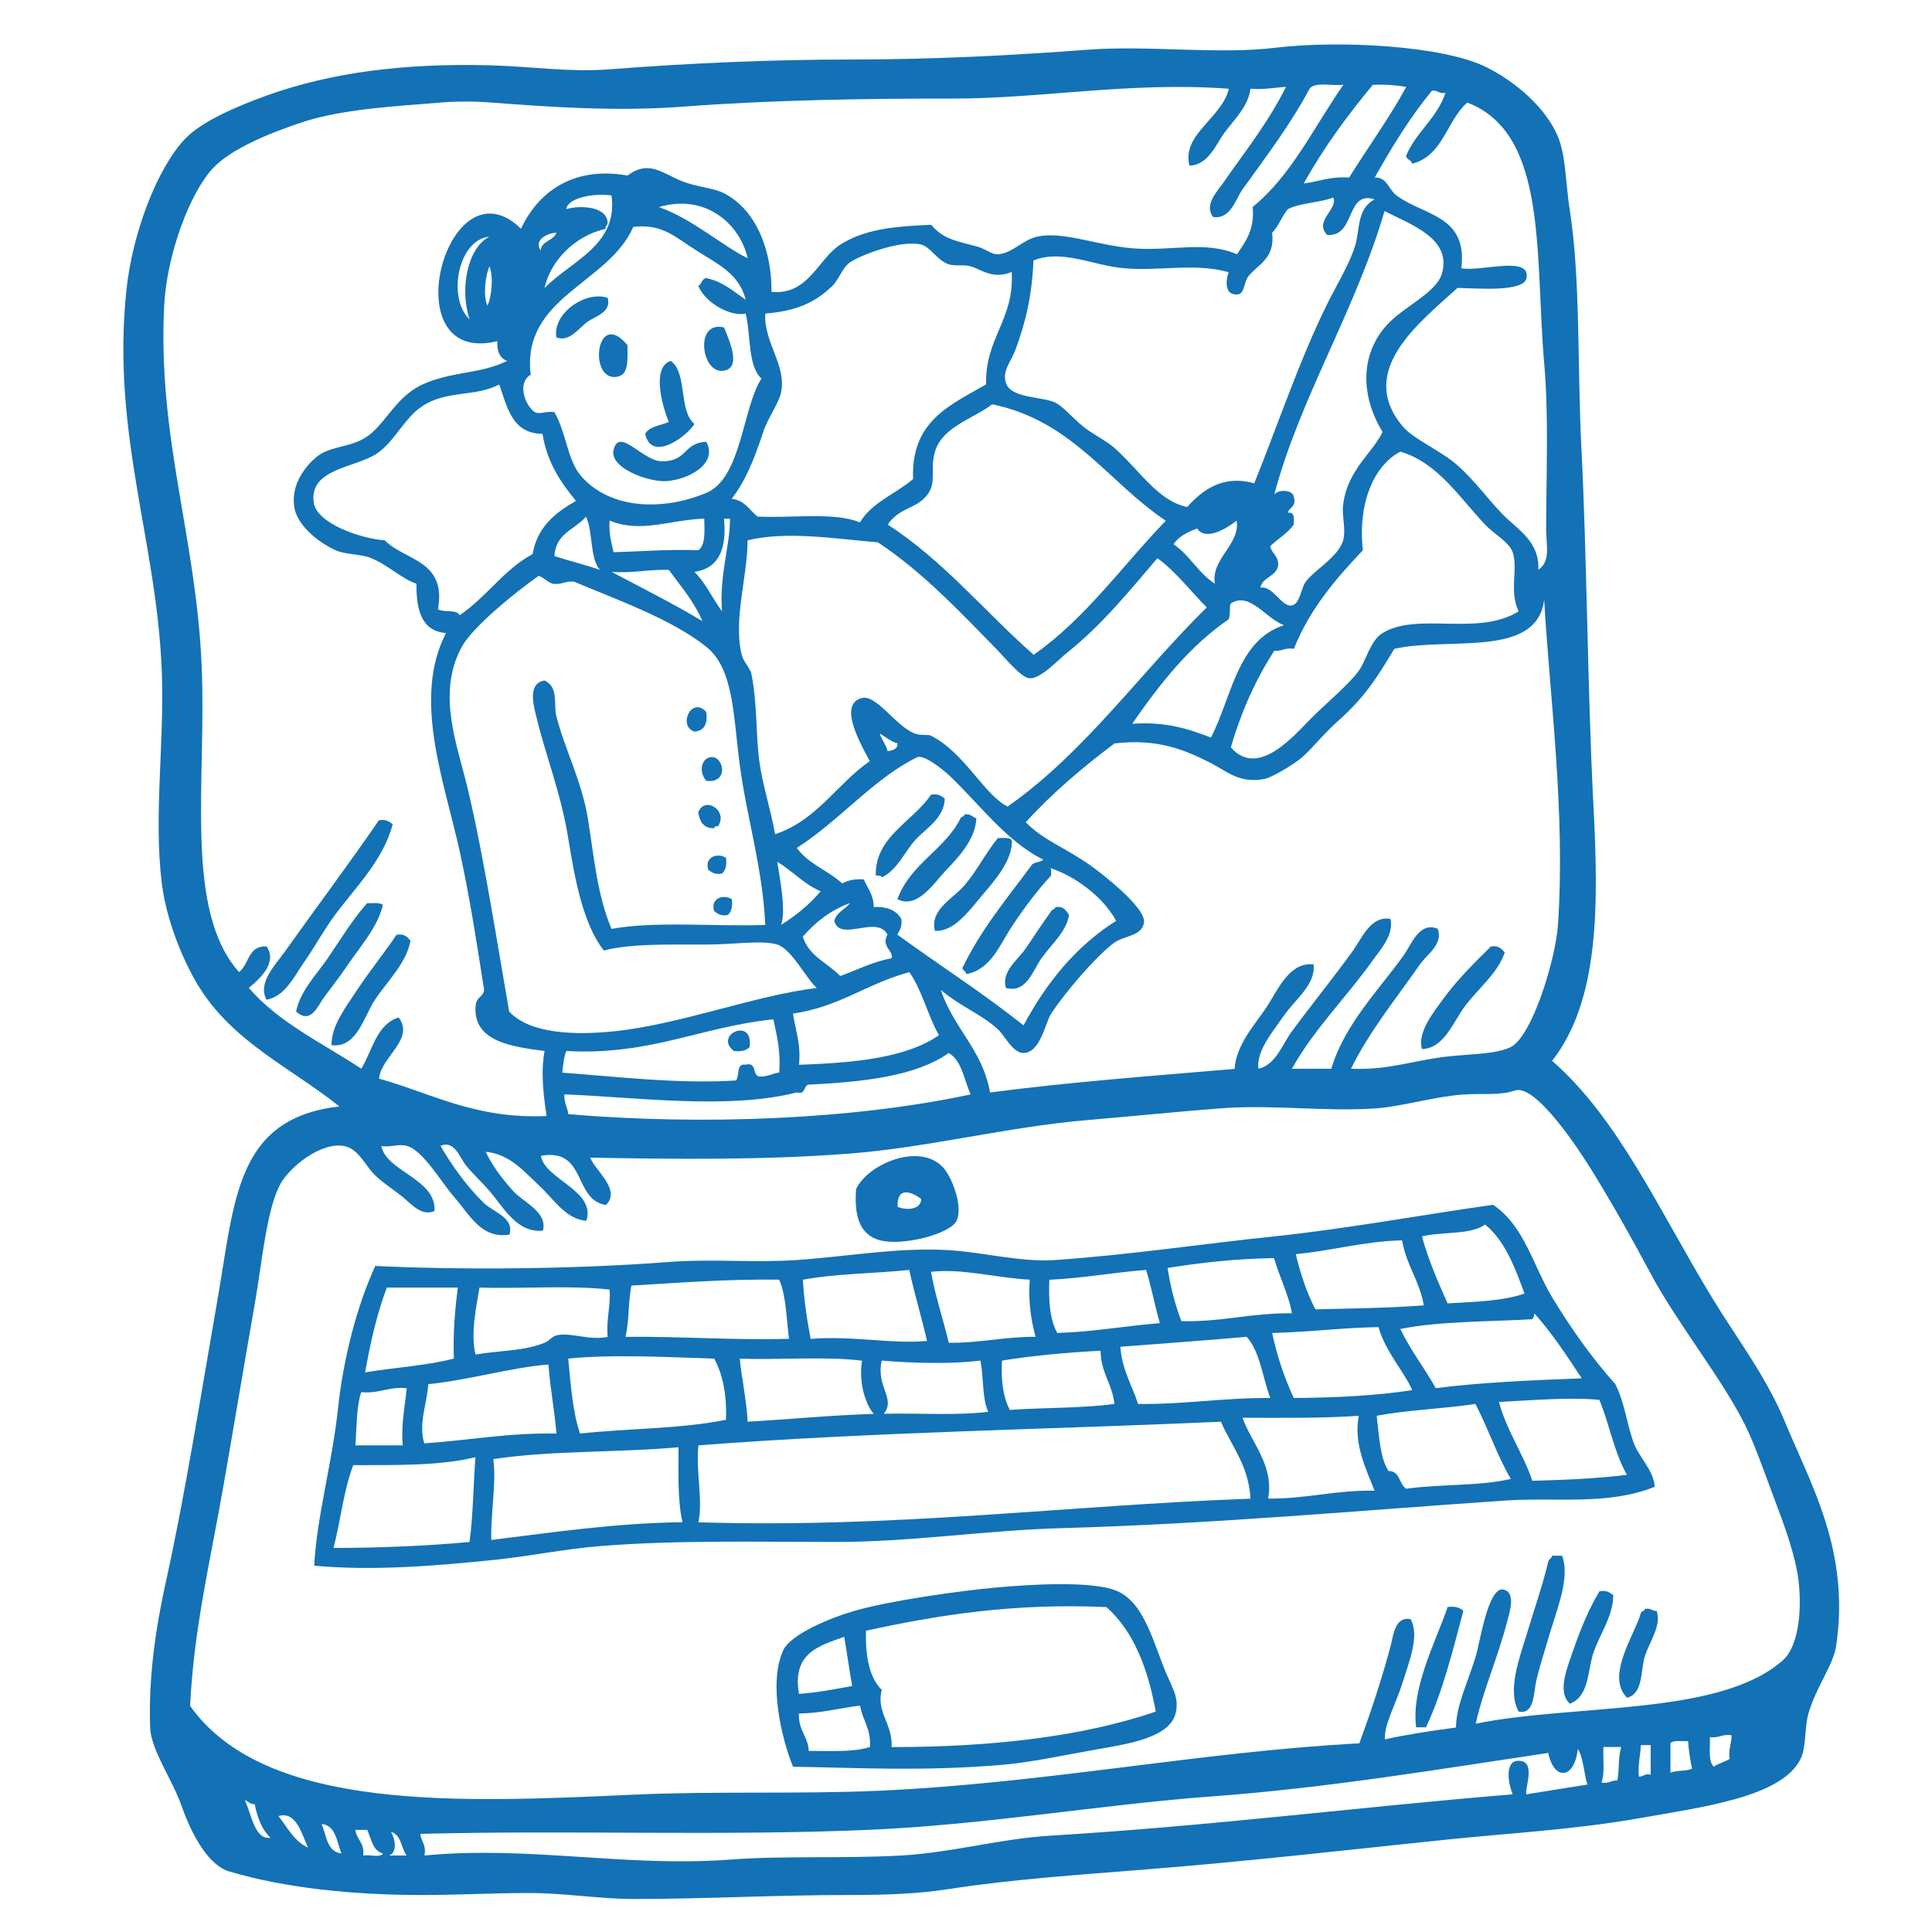 <?xml version="1.0" encoding="utf-8"?>
<!-- Generator: Adobe Illustrator 23.0.6, SVG Export Plug-In . SVG Version: 6.00 Build 0)  -->
<svg version="1.1" id="s" xmlns="http://www.w3.org/2000/svg" xmlns:xlink="http://www.w3.org/1999/xlink" x="0px" y="0px"
	 viewBox="0 0 175 175" style="enable-background:new 0 0 175 175;" xml:space="preserve">
<style type="text/css">
	.st0{fill-rule:evenodd;clip-rule:evenodd;fill:#1371B6;}
</style>
<g>
	<path class="st0" d="M55.04,26.98c0.38,1.28-1.11,1.67-1.79,2.14c-0.8,0.57-1.7,1.93-2.86,1.43C50.05,28.33,53.1,26.31,55.04,26.98
		z"/>
	<path class="st0" d="M65.58,29.66c0.48,1.19,1.7,3.82-0.18,3.93C63.51,33.7,62.92,29.01,65.58,29.66z"/>
	<path class="st0" d="M56.83,31.26c0.03,1.52,0.08,2.66-0.89,2.86C53.23,34.66,53.97,27.8,56.83,31.26z"/>
	<path class="st0" d="M60.76,32.69c1.52,1.1,0.7,4.54,2.14,5.71c-0.65,1.09-3.89,3.54-4.46,0.89c0.39-0.68,1.4-0.74,2.14-1.07
		C60.11,37.13,58.91,33.28,60.76,32.69z"/>
	<path class="st0" d="M63.97,40.01c1.09,1.97-1.55,3.41-3.57,3.57c-1.61,0.12-5.26-1.19-4.82-2.86c0.54-2.07,2.68,1.13,4.46,1.07
		C62.31,41.73,61.87,40.14,63.97,40.01z"/>
	<path class="st0" d="M63.97,64.48c0.15,1.11-0.19,1.72-1.07,1.79C61.38,65.75,62.62,63.04,63.97,64.48z"/>
	<path class="st0" d="M63.97,70.73c-0.72-0.88-0.4-2.01,0.36-2.14C65.56,68.37,66.09,71,63.97,70.73z"/>
	<path class="st0" d="M85.58,72.34c-0.07,1.82-1.74,2.7-2.68,3.75c-1.01,1.13-1.6,2.69-3.03,3.39c-0.03-0.21-0.33-0.15-0.54-0.18
		c-0.1-3.51,3.41-4.91,5-7.32C84.99,71.87,85.28,72.1,85.58,72.34z"/>
	<path class="st0" d="M65.04,74.84c-0.21-0.03-0.32,0.04-0.36,0.18c-0.97,0.02-1.3-0.61-1.43-1.43C63.78,72.06,66,73.4,65.04,74.84z
		"/>
	<path class="st0" d="M88.44,74.13c-0.09,1.93-1.66,3.56-2.86,4.82c-1.01,1.07-2.51,3.42-4.29,2.5c1.15-3.2,4.26-4.44,5.71-7.32
		c0.05-0.19,0.36-0.12,0.36-0.36C87.93,73.68,88.07,74.02,88.44,74.13z"/>
	<path class="st0" d="M35.57,74.66c-0.88,3.35-3.49,5.82-5.36,8.4c-0.94,1.29-1.73,2.76-2.68,4.11c-0.86,1.22-1.68,3.07-3.39,3.39
		c-0.83-1.55,0.82-3.17,1.61-4.29c2.76-3.89,5.85-8,8.57-11.97C34.98,74.19,35.28,74.43,35.57,74.66z"/>
	<path class="st0" d="M91.65,76.09c0.11,1.77-1.53,3.66-2.68,5c-1.08,1.27-2.55,3.37-4.29,3.22c-0.48-1.92,1.67-2.92,2.68-4.11
		c1.14-1.33,1.93-2.96,3.03-4.29C90.88,75.91,91.43,75.84,91.65,76.09z"/>
	<path class="st0" d="M65.76,77.7c0.09,0.68-0.05,1.14-0.36,1.43c-0.65,0.12-0.95-0.12-1.25-0.36C63.8,77.58,65.02,77.23,65.76,77.7
		z"/>
	<path class="st0" d="M66.29,81.45c0.09,0.68-0.05,1.14-0.36,1.43c-0.65,0.12-0.95-0.12-1.25-0.36
		C64.34,81.33,65.55,80.98,66.29,81.45z"/>
	<path class="st0" d="M34.68,81.98c-0.49,2.07-2.16,3.88-3.39,5.72c-0.52,0.77-1.33,1.81-1.97,2.68c-0.55,0.77-1.17,2.43-2.5,1.25
		c0.38-1.89,1.82-3.31,2.86-4.82c1.18-1.72,2.21-3.47,3.57-5C33.77,81.83,34.42,81.71,34.68,81.98z"/>
	<path class="st0" d="M96.83,82.88c-0.22,1.51-1.65,2.71-2.5,3.93c-0.79,1.12-1.36,3.18-3.21,2.68c-0.45-1.49,1.08-2.54,1.78-3.57
		c0.78-1.13,1.58-2.38,2.32-3.39c0.04-0.19,0.35-0.12,0.36-0.36C96.36,82.04,96.57,82.49,96.83,82.88z"/>
	<path class="st0" d="M37.18,85.2c-0.36,2.04-2.08,3.65-3.22,5.36c-0.99,1.49-1.63,4.4-3.93,4.11c-0.03-1.79,1.36-3.53,2.32-5
		c1.14-1.74,2.45-3.33,3.57-5C36.64,84.55,36.9,84.89,37.18,85.2z"/>
	<path class="st0" d="M136.3,86.27c-0.62,1.86-2.35,3.22-3.57,4.82c-1.09,1.43-1.92,3.9-3.93,3.93c-0.45-1.5,1.08-3.39,2.14-4.82
		c1.21-1.63,2.89-3.26,4.11-4.47C135.77,85.62,136.02,85.96,136.3,86.27z"/>
	<path class="st0" d="M67.9,94.84c-0.29,0.31-0.75,0.44-1.43,0.36C64.61,93.74,68.27,92.06,67.9,94.84z"/>
	<path class="st0" d="M77.55,107.7c1.08-2.28,5.72-4.24,7.86-1.97c0.79,0.84,1.84,3.5,1.25,4.82c-0.54,1.22-4.91,2.35-6.97,1.79
		C77.77,111.82,77.37,109.95,77.55,107.7z M81.3,109.31c0.79,0.35,2.14,0.27,2.14-0.71C82.58,107.95,81.23,107.43,81.3,109.31z"/>
	<path class="st0" d="M135.24,109.13c2.83,1.89,3.62,5.51,5.36,8.39c1.72,2.85,3.62,5.51,5.72,7.86c0.83,1.65,1.02,3.49,1.61,5.18
		c0.51,1.48,1.83,2.52,1.96,4.11c-4.2,1.71-9.01,0.94-13.57,1.25c-12.81,0.87-26.26,2.11-40.18,2.5
		c-6.84,0.19-13.56,1.25-20.36,1.25c-7.14,0-14.3-0.18-21.25,0.36c-3.26,0.25-6.49,0.92-9.64,1.25c-5.58,0.58-11.18,1.02-16.43,0.54
		c0.24-4.45,1.62-9.27,2.14-14.11c0.51-4.76,1.73-9.4,3.39-13.04c7.75,0.37,17.81,0.31,26.61-0.36c3.9-0.3,7.81,0.09,11.61-0.18
		c4.62-0.32,9.22-1.17,13.75-0.89c3.23,0.2,6.44,1.11,9.64,0.89c6.69-0.46,13.37-1.47,19.83-2.14
		C122.19,111.28,129.19,109.97,135.24,109.13z M134.52,110.92c-1.31,0.95-3.89,0.63-5.72,1.07c0.6,2.2,1.46,4.13,2.32,6.07
		c2.48-0.14,5.03-0.21,6.97-0.89C137.21,114.77,136.32,112.39,134.52,110.92z M117.37,113.6c0.44,1.82,1,3.52,1.78,5
		c3.32-0.08,6.67-0.12,9.82-0.36c-0.39-2.23-1.59-3.65-1.97-5.89C123.48,112.44,120.7,113.29,117.37,113.6z M105.76,114.85
		c0.27,1.76,0.69,3.36,1.25,4.82c3.66,0.09,6.38-0.76,10-0.71c-0.16-1.35-1.14-3.37-1.61-5
		C111.95,114.01,108.79,114.37,105.76,114.85z M72.72,115.92c0.12,1.9,0.38,3.66,0.71,5.36c3.77-0.32,7.36,0.49,10.54,0.18
		c-0.5-2.19-1.13-4.22-1.61-6.43C79.19,115.36,75.67,115.36,72.72,115.92z M84.33,115.2c0.4,2.27,1.1,4.26,1.61,6.43
		c2.83,0.03,5.03-0.56,7.86-0.54c-0.4-1.5-0.67-3.14-0.53-5.18C90.31,115.77,87.18,114.87,84.33,115.2z M95.05,115.92
		c-0.08,1.93,0.05,3.64,0.72,4.82c3.29-0.1,6.14-0.64,9.29-0.89c-0.46-1.56-0.76-3.29-1.25-4.82
		C100.82,115.26,98.13,115.78,95.05,115.92z M57.19,116.45c-0.29,1.43-0.19,3.26-0.54,4.64c5.05-0.05,9.69,0.32,14.82,0.18
		c-0.24-1.84-0.26-3.91-0.89-5.36C65.86,115.85,61.56,116.19,57.19,116.45z M35.04,116.63c-0.89,2.33-1.48,4.95-1.97,7.68
		c2.65-0.44,5.59-0.61,8.04-1.25c-0.08-2.34,0.1-4.42,0.36-6.43C39.33,116.63,37.18,116.63,35.04,116.63z M43.43,116.63
		c-0.29,1.77-0.82,4.13-0.36,6.07c1.98-0.37,4.34-0.29,6.25-1.07c0.51-0.21,0.68-0.63,1.25-0.71c1.35-0.19,2.79,0.5,4.47,0.18
		c-0.14-1.62,0.28-2.7,0.18-4.29C51.65,116.4,47.3,116.75,43.43,116.63z M138.8,119.49c-3.56,0.23-8.38,0.16-11.96,0.89
		c0.92,1.93,2.19,3.52,3.21,5.36c4.17-0.53,8.69-0.72,13.22-0.89c-1.34-2.05-2.69-4.1-4.29-5.89
		C138.99,119.2,138.9,119.35,138.8,119.49z M115.23,120.74c0.46,2.16,1.13,4.11,1.96,5.89c3.78-0.03,7.42-0.2,10.72-0.71
		c-0.63-1.57-2.45-3.5-3.04-5.71C121.53,120.26,118.55,120.67,115.23,120.74z M101.48,121.99c0.16,2.1,1.05,3.47,1.61,5.18
		c4.22,0.05,7.76-0.57,11.97-0.54c-0.7-1.86-0.92-4.2-2.14-5.54C109.12,121.42,105.29,121.7,101.48,121.99z M90.76,123.24
		c-0.1,1.82,0.11,3.34,0.71,4.47c3.11-0.22,6.52-0.14,9.47-0.54c-0.19-1.84-1.23-2.82-1.25-4.82
		C96.58,122.51,93.58,122.79,90.76,123.24z M51.47,123.06c0.23,2.39,0.4,4.84,1.07,6.79c4.35-0.47,9.22-0.42,13.22-1.25
		c0.08-2.28-0.29-4.12-1.07-5.54C60.52,122.94,55.58,122.65,51.47,123.06z M67.72,128.78c3.83-0.22,7.51-0.59,11.43-0.71
		c-0.61-0.64-1.42-2.63-1.07-4.82c-3.34-0.41-7.44-0.06-11.07-0.18C67.11,124.41,67.63,126.84,67.72,128.78z M80.05,128.06
		c3.14-0.08,6.61,0.18,9.47-0.18c-0.58-1.21-0.4-3.17-0.72-4.64c-2.61,0.34-6.3,0.23-8.93,0C79.31,125.59,81.18,126.7,80.05,128.06z
		 M49.68,123.6c-3.27,0.24-7.17,1.4-10.89,1.78c-0.1,1.71-0.91,3.59-0.36,5.36c4.02-0.27,7.6-0.97,11.97-0.89
		C50.23,127.7,49.83,125.77,49.68,123.6z M32.72,126.1c-0.45,1.34-0.4,3.17-0.53,4.82c1.43,0,2.86,0,4.29,0
		c-0.16-2,0.2-3.49,0.36-5.18C35.18,125.58,34.36,126.26,32.72,126.1z M135.77,126.99c0.73,2.66,2.17,4.61,3.03,7.14
		c2.96-0.08,5.87-0.2,8.57-0.54c-1.14-1.96-1.59-4.6-2.5-6.79C142.19,126.53,138.63,126.85,135.77,126.99z M124.7,128.24
		c0.22,1.8,0.28,3.77,1.07,5c1.07,0,0.94,1.21,1.61,1.61c3.02-0.43,6.68-0.23,9.47-0.89c-1.24-2.09-2.06-4.61-3.21-6.79
		C130.73,127.61,127.49,127.71,124.7,128.24z M112.55,128.42c0.8,2.3,2.86,4.28,2.32,7.32c3.49,0.04,6.12-0.79,9.64-0.71
		c-0.74-1.91-1.93-4.22-1.43-6.79C119.76,128.48,116.13,128.42,112.55,128.42z M63.26,130.92c-0.24,2.46,0.43,4.91,0,6.97
		c17.93,0.55,33.24-1.53,50.01-2.14c-0.17-3.04-1.71-4.72-2.68-6.97C95.24,129.47,78.82,129.72,63.26,130.92z M44.68,132.17
		c0.31,2.1-0.25,4.87-0.18,7.32c5.62-0.69,11.1-1.52,17.32-1.61c-0.45-1.93-0.36-4.41-0.36-6.79
		C56.01,131.59,49.84,131.37,44.68,132.17z M32,132.71c-0.87,2.23-1.15,5.04-1.79,7.5c3.59,0.01,8.52-0.17,12.32-0.54
		c0.33-2.29,0.37-5.82,0.54-7.68C39.92,132.77,35.94,132.71,32,132.71z"/>
	<path class="st0" d="M141.49,140.92c0.78,1.99-0.52,4.97-1.25,7.5c-0.34,1.17-0.78,2.53-1.07,3.75c-0.26,1.07-0.15,3.18-1.61,2.86
		c-1.07-1.89,0.1-4.9,0.72-6.97c0.66-2.22,1.47-4.5,1.96-6.61c0.06-0.24,0.31-0.28,0.36-0.54
		C140.89,140.92,141.19,140.92,141.49,140.92z"/>
	<path class="st0" d="M71.83,160.03c-0.96-2.37-2.28-7.47-0.89-10.54c0.67-1.47,4.31-2.96,6.43-3.57c3.23-0.94,9.55-1.83,13.04-2.14
		c2.89-0.26,7.98-0.56,10.36,0.18c2.79,0.86,3.58,4.53,4.82,7.5c0.6,1.44,1.25,2.34,0.89,3.75c-0.55,2.17-4.22,2.74-6.97,3.22
		c-3.39,0.59-6.12,1.21-8.75,1.43C83.55,160.46,78.03,160.13,71.83,160.03z M78.44,147.71c-0.06,2.32,0.29,4.23,1.43,5.36
		c-0.54,2.02,1,3.04,0.89,5.18c9.05,0,17.18-0.92,23.93-3.21c-0.72-3.93-2-7.29-4.47-9.47C91.87,145.19,84.99,146.28,78.44,147.71z
		 M72.37,153.43c1.72-0.12,3.26-0.43,4.82-0.71c-0.26-1.46-0.47-2.98-0.72-4.46C74.21,149.08,71.73,149.7,72.37,153.43z
		 M72.37,155.21c-0.08,1.51,0.82,2.04,0.89,3.39c1.95-0.01,4.06,0.13,5.54-0.36c0.11-1.66-0.68-2.42-0.89-3.75
		C76.04,154.72,74.42,155.18,72.37,155.21z"/>
	<path class="st0" d="M146.13,144.5c-0.02,1.89-1.17,3.42-1.79,5.18c-0.54,1.56-0.36,3.97-2.14,4.64c-1.2-1.08-0.21-3.34,0.36-5
		c0.66-1.93,1.48-3.8,2.32-5.18C145.53,144.02,145.83,144.26,146.13,144.5z"/>
	<path class="st0" d="M132.55,145.92c-0.98,3.66-1.89,7.39-3.39,10.54c-0.3,0-0.6,0-0.89,0c-0.44-3.62,1.74-7.65,2.86-10.9
		C131.81,145.48,132.27,145.62,132.55,145.92z"/>
	<path class="st0" d="M150.06,145.92c0.46,1.32-0.64,2.75-1.07,4.11c-0.41,1.28-0.12,3.37-1.61,3.75c-1.99-1.96,0.75-5.79,1.25-7.68
		c0.05-0.2,0.36-0.12,0.36-0.36C149.53,145.62,149.64,145.93,150.06,145.92z"/>
	<path class="st0" d="M140.59,96.09c6,5.23,9.71,13.59,14.47,21.43c2.18,3.59,4.94,7.19,6.61,11.25c2.32,5.64,5.95,11.73,4.64,20.36
		c-0.25,1.67-1.8,3.66-2.5,6.07c-0.39,1.38-0.17,3-0.71,4.11c-1.69,3.48-8.92,4.37-14.47,5.36c-6,1.07-12.04,1.38-17.68,1.97
		c-9.31,0.97-17.75,1.94-26.97,2.68c-6.21,0.5-12.23,0.89-18.04,1.79c-3.01,0.47-6.08,0.54-9.29,0.54c-6.39,0-12.79,0.36-19.29,0.36
		c-3.01,0-6.17-0.54-9.47-0.54c-3.17,0-6.45,0.18-9.64,0.18c-6.42,0-12.55-0.66-17.5-2.14c-1.81-0.54-3.32-3.14-4.29-5.89
		c-0.88-2.51-2.78-5.09-2.86-7.14c-0.16-4.49,0.48-8.93,1.43-13.22c1.76-7.97,3.16-16.91,4.64-25.36
		c1.61-9.13,1.62-16.59,11.07-17.68c-4.38-3.51-9.76-5.87-12.86-11.07c-1.37-2.3-2.81-5.83-3.22-9.11c-0.76-6.12,0.24-12.77,0-19.11
		c-0.44-11.94-4.58-21.59-3.21-34.65c0.53-5.13,2.79-11.09,5.36-13.75c1.55-1.6,4.86-2.99,7.5-3.93c5.75-2.04,12.34-2.9,20.18-2.68
		c3.62,0.1,7.11,0.64,10.71,0.36c7.16-0.56,14.76-0.89,21.97-0.89c7.58,0,14.73-0.39,21.43-0.89c5.58-0.41,11.67,0.46,16.97-0.18
		c5.68-0.68,15.16-0.21,19.11,1.79c2.66,1.34,5.32,3.64,6.43,6.25c0.72,1.7,0.7,4.22,1.07,6.61c1,6.35,0.68,14.25,1.07,21.79
		c0.49,9.62,0.55,21.76,1.07,31.97C144.83,82.18,144.84,90.65,140.59,96.09z M118.62,8.04c-1.73,3.25-4.04,6.28-6.07,9.11
		c-0.64,0.9-1.08,2.75-2.68,2.5c-0.8-1.1,0.34-2.24,0.89-3.04c2.02-2.89,4.22-5.66,5.72-8.75c-1.04,0.09-2,0.26-3.21,0.18
		c-0.22,1.61-1.46,2.78-2.32,3.93c-0.8,1.06-1.45,2.96-3.21,3.04c-0.72-2.85,2.93-4.29,3.57-6.97c-8.94-0.67-16.97,0.91-25.18,0.89
		c-7.45-0.01-16.2,0.12-24.11,0.72c-6.15,0.47-12.09,0.05-17.5-0.36c-1.54-0.12-3.2-0.12-4.64,0c-3.95,0.33-8.83,0.57-12.5,1.78
		c-2.99,0.99-6.4,2.4-8.04,4.11c-2.15,2.25-4.23,7.89-4.47,12.5c-0.6,12,2.88,20.9,3.39,32.51c0.47,10.65-1.63,22.24,3.39,27.86
		c0.93-0.68,0.79-2.42,2.5-2.32c1.02,1.52-0.7,3-1.61,3.75c2.69,3.15,6.67,5,10.18,7.32c1.03-1.65,1.36-4,3.39-4.64
		c1.48,1.98-1.57,3.52-1.78,5.54c4.83,1.36,8.71,3.67,15.18,3.39c-0.27-1.8-0.55-3.97-0.18-5.89c-3.06-0.4-6.51-0.88-6.25-4.11
		c0.07-0.92,0.99-0.82,0.71-1.79c-0.6-3.89-1.24-8-2.14-12.14c-1.35-6.22-4.34-13.86-1.25-19.82c-2.21-0.17-2.7-2.06-2.68-4.47
		c-1.38-0.47-2.56-1.69-4.11-2.32c-1-0.4-2.24-0.28-3.21-0.71c-1.67-0.75-3.53-2.34-3.75-3.93c-0.31-2.12,1.11-3.74,1.96-4.47
		c1.26-1.07,2.92-0.84,4.47-1.79c1.75-1.06,2.71-3.69,5.18-4.82c2.64-1.21,5.24-0.93,7.68-2.14c-0.65-0.24-0.95-0.84-0.89-1.79
		c-9.64,2.37-4.57-16.73,2.14-10.18c1.5-3.22,4.62-5.71,9.65-4.82c1.97-1.47,3.16-0.18,5,0.54c1.32,0.51,2.78,0.57,3.75,1.07
		c3,1.55,4.33,5.34,4.29,8.93c3.38,0.31,4.21-3,6.25-4.29c2.11-1.33,4.56-1.64,8.22-1.79c1.03,1.24,2.08,1.43,4.11,1.96
		c0.76,0.2,1.36,0.7,1.79,0.71c1.33,0.04,2.38-1.33,3.75-1.61c2.32-0.48,5.34,0.8,8.57,1.07c3.45,0.29,6.62-0.71,9.47,0.54
		c0.77-1.13,1.61-2.2,1.43-4.29c3.55-2.88,5.57-7.29,8.22-11.07C120.65,7.81,119.09,7.38,118.62,8.04z M124.34,7.69
		c-2.29,2.77-4.44,5.68-6.25,8.93c1.38-0.17,2.43-0.67,4.11-0.53c1.71-2.75,3.6-5.33,5.18-8.22C126.45,7.72,125.47,7.63,124.34,7.69
		z M129.7,8.22c-1.96,2.38-3.61,5.08-5.18,7.86c1.12-0.04,1.23,1.05,1.96,1.61c2.41,1.85,6.48,1.75,5.89,6.61
		c1.76,0.34,6.3-1.2,5.9,0.89c-0.25,1.3-4.5,0.92-6.25,0.89c-3.52,3.2-9.13,7.5-5,12.5c1.01,1.22,3.51,2.24,5,3.57
		c1.61,1.43,2.81,3.14,4.11,4.46c1.31,1.33,3.35,2.45,3.21,5c1.15-0.74,0.71-2.34,0.71-3.57c0-5.09,0.25-10.31-0.18-15.18
		c-0.85-9.73,0.37-20.79-6.97-23.57c-1.87,1.65-2.19,4.84-5,5.54c-0.05-0.36-0.48-0.35-0.54-0.71c0.91-2.18,2.8-3.39,3.57-5.71
		C130.33,8.54,130.26,8.14,129.7,8.22z M51.29,18.94c1.32-0.37,3.7-0.25,3.75,1.25c-0.01,0.23-0.23,0.25-0.18,0.54
		c-2.88,0.64-5.01,2.97-5.54,5.36c2.45-2.48,6.69-3.89,6.07-8.39C53.52,17.47,51.41,17.99,51.29,18.94z M116.66,18.94
		c-0.56,0.63-0.83,1.55-1.43,2.14c0.29,2.35-1.31,2.88-2.14,3.93c-0.52,0.65-0.26,1.96-1.43,1.61c-0.69-0.16-0.63-1.35-0.36-1.96
		c-3.02-0.87-6.3-0.08-9.47-0.36c-2.84-0.25-5.61-1.75-8.22-0.71c-0.14,3.33-0.73,5.62-1.61,8.04c-0.43,1.17-1.23,1.93-0.89,3.04
		c0.43,1.43,3.25,1.23,4.46,1.79c0.7,0.32,1.57,1.39,2.5,2.14c0.93,0.76,2.09,1.29,2.86,1.96c2.28,2.01,3.98,4.86,6.61,5.36
		c1.26-1.41,3.15-2.97,6.07-2.14c2.21-5.48,4.12-11.22,6.61-16.25c0.82-1.66,1.95-3.48,2.5-5.18c0.5-1.53,0.13-3.4,1.79-4.29
		c-2.65-0.85-1.69,3.42-4.29,3.22c-1.25-1.23,1.04-2.38,0.54-3.39C119.55,18.37,117.8,18.36,116.66,18.94z M59.69,18.76
		c3.04,1.07,5.69,3.48,8.04,4.64C66.97,20.13,63.76,17.53,59.69,18.76z M115.41,44.84c0.26-0.54,1.73-0.51,1.78,0.18
		c0.27,0.92-0.43,0.88-0.53,1.43c0.64-0.1,0.54,0.53,0.53,1.07c-0.57,0.8-1.45,1.28-2.14,1.96c0.15,0.69,0.8,0.87,0.72,1.79
		c-0.22,0.98-1.4,0.99-1.61,1.96c1.18-0.2,1.91,1.8,2.86,1.61c0.74-0.15,0.81-1.53,1.25-2.14c0.72-1.01,2.99-2.28,3.39-3.75
		c0.28-1.03-0.13-2.21,0-3.22c0.39-3.19,2.69-4.71,3.57-6.61c-1.94-3.17-2.09-6.91,0.36-9.65c1.49-1.67,4.47-2.91,5-4.64
		c0.98-3.21-2.74-4.46-5.18-5.71C122.74,28.23,117.76,35.99,115.41,44.84z M63.08,22.69c-1.98-1.25-3.09-2.44-5.72-2.14
		c-2.22,5.15-10.14,6.34-9.29,13.39c-1.26,0.76-0.52,2.76,0.36,3.39c0.53,0.24,0.93-0.11,1.79,0c1.14,2.02,1.14,4.39,2.5,5.89
		c2.72,2.99,7.47,3.01,11.25,1.43c3.21-1.34,3.28-7.71,5-10.36c-1.26-1.18-0.94-3.94-1.43-5.89c-1.33,0.32-3.67-0.96-4.28-2.5
		c0.31-0.16,0.29-0.66,0.72-0.71c1.52,0.32,2.47,1.22,3.57,1.96C66.92,24.78,65.1,23.97,63.08,22.69z M48.97,22.69
		c0.1-0.91,1.17-0.86,1.43-1.61C49.53,21.11,48.34,21.76,48.97,22.69z M42.54,28.94c-0.93-2.78-0.19-6.5,1.79-7.5
		C41.48,21.7,40.49,27.01,42.54,28.94z M87.9,24.12c-0.66-0.18-1.4,0.01-1.97-0.18c-1.05-0.35-1.64-1.58-2.5-1.79
		c-1.88-0.45-5.56,1-6.43,1.61c-0.73,0.51-0.97,1.51-1.61,2.14c-1.67,1.64-3.53,2.3-6.07,2.5c-0.15,2.65,1.94,4.66,1.43,7.14
		c-0.2,0.97-1.2,2.33-1.61,3.57c-0.85,2.58-1.61,4.42-2.86,6.07c1.17,0.14,1.61,1.01,2.32,1.61c3.11,0.16,6.98-0.43,9.29,0.53
		c1.09-1.83,3.25-2.58,4.82-3.93c-0.22-5.28,3.41-6.71,6.61-8.57c-0.1-4.26,2.56-5.78,2.32-10.18C89.86,25.34,88.93,24.4,87.9,24.12
		z M44.15,27.69c0.38-0.76,0.57-2.64,0.18-3.57C43.99,24.92,43.72,26.73,44.15,27.69z M45.22,34.83c-2.21,1.15-4.74,0.49-6.97,1.96
		c-1.66,1.1-2.51,3.22-4.11,4.29c-1.98,1.32-6.18,1.35-5.72,4.47c0.27,1.84,4.23,3.25,6.43,3.39c1.83,1.87,5.62,1.77,4.82,6.25
		c0.52,0.32,1.7-0.03,1.96,0.54c2.43-1.63,3.98-4.12,6.61-5.54c0.43-2.48,2.08-3.76,3.93-4.82c-1.37-1.67-2.61-3.46-3.03-6.07
		C46.38,39.27,45.96,36.9,45.22,34.83z M89.87,36.62c-1.66,1.3-4.51,2.01-5.18,4.29c-0.49,1.66,0.2,2.76-0.71,3.93
		c-1.03,1.31-2.47,1.07-3.57,2.68c5.07,3.27,8.78,7.89,13.22,11.79c4.73-3.31,8.02-8.06,11.97-12.14
		C100.34,43.65,97.14,38.11,89.87,36.62z M137.02,50.02c-0.29-0.89-1.74-1.69-2.5-2.5c-2.33-2.47-4.33-5.64-7.68-6.61
		c-2.24,1.16-3.89,4.44-3.39,8.93c-2.46,2.6-4.81,5.31-6.25,8.93c-0.79-0.14-1.07,0.24-1.78,0.18c-1.66,2.57-2.98,5.47-3.93,8.75
		c2.48,2.84,5.74-1.1,7.32-2.68c1.33-1.33,3.44-3.08,4.29-4.29c0.68-0.97,1.02-2.71,2.14-3.39c3.2-1.94,8.59,0.34,12.32-1.96
		C136.67,53.55,137.53,51.57,137.02,50.02z M50.22,50.37c1.35,0.44,2.8,0.78,4.11,1.25c-0.92-1.1-0.6-3.44-1.25-4.82
		C52.09,47.96,50.31,48.32,50.22,50.37z M55.22,47.16c-0.09,1.16,0.16,1.99,0.36,2.86c2.55-0.07,4.96-0.28,7.68-0.18
		c0.65-0.48,0.56-1.71,0.53-2.86C60.66,47.08,58.09,48.32,55.22,47.16z M62.9,51.8c1.03,1,1.63,2.42,2.5,3.57
		c-0.27-3.19,0.75-6.02,0.72-8.39c-0.18,0-0.36,0-0.54,0C65.85,49.75,65.09,51.49,62.9,51.8z M108.44,47.87
		c-0.87,0.32-1.67,0.71-2.14,1.43c1.46,0.98,2.25,2.63,3.75,3.57c-0.42-2.21,2.33-3.57,1.96-5.71
		C111.32,47.72,109.23,49.1,108.44,47.87z M96.66,59.12c-0.81,0.64-2.39,2.38-3.39,2.32c-0.78-0.04-2.27-1.89-3.04-2.68
		c-3.48-3.55-6.73-7-10.72-9.64c-3.61-0.28-8.15-1.06-11.79-0.18c-0.03,3.41-1.31,7.22-0.54,10.36c0.17,0.69,0.77,1.16,0.89,1.79
		c0.53,2.62,0.38,5.36,0.71,7.86c0.31,2.25,1.03,4.36,1.43,6.61c3.8-1.26,5.58-4.54,8.57-6.61c-0.6-1.21-3-5.13-0.72-5.72
		c1.35-0.34,3.09,2.58,4.82,3.22c0.54,0.2,1.19,0.06,1.43,0.18c3.09,1.56,4.8,5.35,6.96,6.43c7.04-4.94,12.11-12.24,18.04-18.04
		c-1.49-1.49-2.75-3.2-4.47-4.46C102.33,53.48,99.86,56.57,96.66,59.12z M55.4,51.8c2.76,1.47,5.58,2.87,8.22,4.46
		c-0.76-1.8-1.96-3.16-3.04-4.64C58.73,51.56,57.32,51.94,55.4,51.8z M67.01,69.3c-0.59-4.38-0.52-8.71-3.04-10.72
		c-3.13-2.5-8.21-4.31-11.97-5.89c-0.82-0.1-1.11,0.32-1.96,0.18c-0.49-0.16-0.76-0.55-1.25-0.71c-2.04,1.44-5.95,4.58-6.96,6.43
		c-2.3,4.21-0.43,8.82,0.54,12.86c1.49,6.29,2.68,14.09,3.75,20.18c1.89,2.04,6.03,2.14,9.47,1.79c6.03-0.62,12.72-3.24,18.39-3.93
		c-0.95-0.85-2.27-3.52-3.57-3.93c-1.35-0.43-4.02,0-6.43,0c-3.85,0-6.89-0.08-9.29,0.54c-1.88-2.44-2.61-6.4-3.22-10.18
		c-0.64-4.01-2.07-7.57-2.86-10.89c-0.21-0.89-0.93-3.11,0.71-3.39c1.31,0.61,0.8,2.12,1.07,3.21c0.74,2.95,2.33,5.99,2.86,9.29
		c0.56,3.53,0.85,6.94,2.14,10c4.03-0.73,9.33-0.19,13.93-0.36C69.08,78.62,67.63,73.99,67.01,69.3z M111.48,54.66
		c-0.16,0.39,0.02,0.77-0.18,1.43c-3.6,2.47-6.26,5.89-8.75,9.47c3.02-0.22,5.13,0.47,7.14,1.25c1.9-3.7,2.38-8.81,6.61-10.18
		C114.64,56.02,113.21,53.56,111.48,54.66z M126.3,58.77c-1.64,2.7-2.62,4.33-5.18,6.61c-1.32,1.17-2.45,2.66-3.39,3.39
		c-0.74,0.58-2.53,1.66-3.21,1.79c-2.27,0.42-3.31-0.66-4.82-1.43c-2.32-1.18-4.79-2.26-8.75-1.79c-2.89,2.17-5.63,4.49-8.04,7.14
		c1.67,1.69,3.6,2.3,5.89,3.93c0.69,0.49,5.07,3.79,4.82,5.18c-0.22,1.23-1.81,1.16-2.68,1.79c-1.61,1.17-4.51,4.56-5.72,6.43
		c-0.57,0.89-0.97,3.52-2.5,3.57c-0.97,0.03-1.76-1.64-2.32-2.14c-1.68-1.5-3.25-1.96-5.18-3.57c1.13,3.45,3.77,5.39,4.46,9.29
		c7.15-0.95,14.69-1.5,22.15-2.14c0.15-2.17,1.74-3.88,2.86-5.54c1.01-1.49,2.04-4.17,4.29-3.93c0.22,1.83-1.65,3.15-2.68,4.64
		c-1.07,1.55-2.5,3.19-2.32,4.82c1.6-0.36,2.16-2.21,3.04-3.39c1.86-2.53,3.74-4.82,5.54-7.32c0.77-1.07,1.61-3.2,3.39-2.86
		c0.32,1.45-0.9,2.75-1.61,3.75c-2.41,3.39-5.33,6.24-7.32,9.82c1.19,0,2.38,0,3.57,0c1.21-4.09,4.41-7.23,6.61-10.36
		c0.66-0.94,1.39-3.01,3.03-2.32c0.51,1.41-0.96,2.29-1.61,3.22c-2.19,3.15-4.56,6.03-6.25,9.46c3.38,0.12,5.31-0.67,8.39-1.07
		c2.15-0.28,4.67-0.21,6.07-0.89c1.94-0.94,4.08-7.95,4.29-11.07c0.69-10.3-0.75-20.62-1.25-29.47
		C139.23,59.67,131.21,57.66,126.3,58.77z M80.4,68.05c0.44-0.1,0.92-0.15,0.89-0.72c-0.65-0.18-1.07-0.59-1.61-0.89
		C79.86,67.04,80.26,67.43,80.4,68.05z M85.94,70.2c-0.56-0.52-2.27-1.89-2.86-1.61c-3.89,1.88-7.11,5.81-10.9,8.21
		c1,1.44,2.83,2.05,4.11,3.22c0.5-0.27,1.11-0.43,1.96-0.36c0.32,0.81,0.89,1.37,0.89,2.5c1.25-0.06,2.06,0.32,2.5,1.07
		c0.1,0.7-0.15,1.04-0.36,1.43c3.79,2.76,7.79,5.31,11.43,8.22c2.08-3.87,4.74-7.17,8.39-9.47c-1.24-2.27-3.85-4.12-6.07-4.82
		c0.27,0.03,0.17,0.43,0.18,0.71c-1.3,1.41-2.45,2.95-3.57,4.64c-1.03,1.56-1.89,3.9-4.11,4.29c-0.04-0.26-0.29-0.3-0.36-0.54
		c1.68-3.5,4.05-6.31,6.25-9.29c0.19-0.35,0.82-0.25,1.07-0.54C91.13,76.2,88.57,72.66,85.94,70.2z M70.76,83.77
		c1.36-0.85,2.57-1.84,3.57-3.04c-1.54-0.66-2.56-1.85-3.93-2.68C70.68,79.79,71.19,82.43,70.76,83.77z M72.72,84.84
		c0.54,1.78,2.26,2.38,3.39,3.57c1.53-0.55,2.89-1.28,4.64-1.61c0.27-0.6-0.99-1.09-0.36-2.14c-0.94-1.83-4.31,0.73-4.82-1.25
		c0.22-0.8,0.98-1.04,1.43-1.61C75.21,82.45,73.86,83.53,72.72,84.84z M82.37,88.06c-3.77,0.99-6.36,3.16-10.54,3.75
		c0.21,1.52,0.74,2.72,0.54,4.64c4.94-0.18,9.66-0.59,12.68-2.68C84.03,91.99,83.53,89.7,82.37,88.06z M51.29,95.2
		c-0.22,0.55-0.28,1.27-0.36,1.96c4.99,0.37,10.63,1.04,15.72,0.71c0.38-0.39-0.02-1.57,0.89-1.43c1.06-0.28,0.57,0.98,1.25,1.07
		c0.75,0.04,1.16-0.28,1.79-0.36c0.15-1.93-0.21-3.36-0.53-4.82C63.5,93,58.91,95.62,51.29,95.2z M85.94,95.38
		c-3.01,2.11-7.64,2.6-12.5,2.86c-0.76-0.1-0.34,0.97-1.25,0.71c-6.28,1.6-14.7,0.41-21.07,0.18c-0.04,0.75,0.27,1.15,0.36,1.79
		c12.23,1.04,25.91,0.48,36.44-1.79C87.32,97.82,87.14,96.08,85.94,95.38z M161.49,150.39c1.39-1.23,1.74-4.38,1.43-7.14
		c-0.26-2.29-1.3-5.1-2.14-7.32c-0.89-2.36-1.79-4.98-2.68-6.79c-2.03-4.14-6.21-9.33-8.57-13.75c-1.69-3.16-3.16-5.8-5.18-9.11
		c-1.21-1.98-5.24-8.17-7.14-7.5c-1.34,0.47-2.87,0.24-4.64,0.36c-2.63,0.18-5.49,1.07-7.86,1.25c-4.49,0.34-9.4-0.36-14.11,0
		c-4.31,0.33-7.99,0.72-12.14,1.07c-7.23,0.61-14.4,2.49-21.61,3.04c-7.82,0.59-15.5,0.5-23.39,0.36c0.48,1.22,2.82,2.91,1.43,4.29
		c-3-0.46-1.72-5.19-5.89-4.46c0.3,2.12,5.02,3.15,4.11,5.89c-1.87-0.14-2.98-2-4.29-3.21c-1.34-1.24-2.63-2.83-4.82-3.04
		c0.5,1.12,1.45,2.42,2.5,3.57c0.98,1.07,3.1,1.87,2.68,3.57c-2.33,0.25-3.57-2.1-4.82-3.57c-0.67-0.78-1.5-1.54-2.14-2.32
		c-0.57-0.7-1.04-2.34-2.32-1.79c0.91,1.59,2.32,3.62,3.93,5.18c0.87,0.84,2.77,1.31,2.32,2.86c-2.54,0.41-3.57-1.75-5-3.39
		c-1.16-1.32-2.82-4.24-4.29-4.64c-0.82-0.23-1.52,0.17-2.32,0c0.43,2.32,4.99,2.97,4.82,5.89c-1.15,0.53-2.12-0.64-2.86-1.25
		c-0.79-0.65-1.75-1.24-2.5-1.96c-0.91-0.87-1.53-2.46-2.86-2.68c-2.13-0.36-4.9,1.94-5.71,3.39c-1.28,2.27-1.68,7.05-2.32,10.72
		c-1.03,5.88-1.99,11.64-2.86,16.61c-1.2,6.9-2.69,12.95-3.03,20c6.82,9.64,24.63,8.74,40.18,8.04c7.41-0.34,15.05-0.03,22.33-0.36
		c15.1-0.69,29.03-3.53,43.4-4.29c1.01-2.76,2.1-6.01,2.86-8.93c0.22-0.87,0.38-2.59,1.78-2.32c0.84,1.49-0.13,3.83-0.71,5.71
		c-0.62,1.98-1.72,3.88-1.61,5.18c2.05-0.45,4.22-0.78,6.43-1.07c0.03-2.01,1.04-4.01,1.79-6.43c0.37-1.21,1.12-6.34,2.5-6.07
		c1.18,0.23,0.56,2.08,0.36,2.86c-0.88,3.39-2.19,6.26-2.86,9.29C142.75,154.3,155.77,155.46,161.49,150.39z M154.88,157.35
		c0.05,0.96-0.18,2.21,0.36,2.68c0.4-0.31,1-0.42,1.43-0.71c-0.12-0.89,0.17-1.38,0.18-2.14
		C155.99,157.04,155.7,157.46,154.88,157.35z M151.31,157.89c0,0.89,0,1.79,0,2.68c0.54-0.23,1.42-0.12,1.96-0.36
		c-0.17-0.78-0.31-1.59-0.36-2.5C152.36,157.75,151.61,157.59,151.31,157.89z M148.45,160.93c0.42,0,0.53-0.31,1.07-0.18
		c0-0.89,0-1.79,0-2.68c-0.3,0-0.6,0-0.89,0C148.59,159.04,148.34,159.81,148.45,160.93z M145.06,161.46
		c0.67,0.14,0.85-0.22,1.43-0.18c0.22-0.9,0.04-1.91,0.36-3.04c-0.53,0-1.07,0-1.61,0C145.18,159.33,145.38,160.65,145.06,161.46z
		 M140.24,158.78c-9.83,1.46-19.91,3.16-30.36,3.93c-10.29,0.76-20.61,2.59-31.26,3.04c-13.46,0.57-26.89,0.01-40.54,0.36
		c0.05,0.73,0.57,0.98,0.36,1.96c9.57-0.91,18.25,1.1,27.86,0.36c4.6-0.35,10.28-0.07,15.36-0.36c4.55-0.26,8.99-1.52,13.39-1.79
		c14.9-0.9,27.95-2.6,41.97-3.75c-0.31-0.68-0.86-3.03,0.53-3.04c1.68-0.01,0.49,2.64,0.72,3.04c1.85-0.29,3.68-0.6,5.54-0.89
		c-0.27-0.43-0.36-2.46-0.89-3.21C142.57,161.29,140.72,161.22,140.24,158.78z M24.5,166.46c-0.77-0.72-1.18-1.79-1.43-3.04
		c-0.44,0.03-0.55-0.28-0.89-0.36C22.76,164.28,23.07,166.7,24.5,166.46z M27.9,167.36c-0.55-1.18-1.05-3.35-2.68-2.86
		C26.04,165.52,26.62,166.78,27.9,167.36z M30.93,167.89c-0.44-1.05-0.47-2.51-1.79-2.68C29.57,166.28,29.61,167.72,30.93,167.89z
		 M32.9,168.07c0.54-0.11,1.54,0.23,1.79-0.18c-0.94-0.25-1.05-1.33-1.43-2.14c-0.36,0-0.71,0-1.07,0
		C32.3,166.65,33.04,166.91,32.9,168.07z M35.22,168.07c0.54,0,1.07,0,1.61,0c-0.51-0.68-0.47-1.91-1.43-2.14
		C35.77,166.45,36.05,167.83,35.22,168.07z"/>
</g>
</svg>
